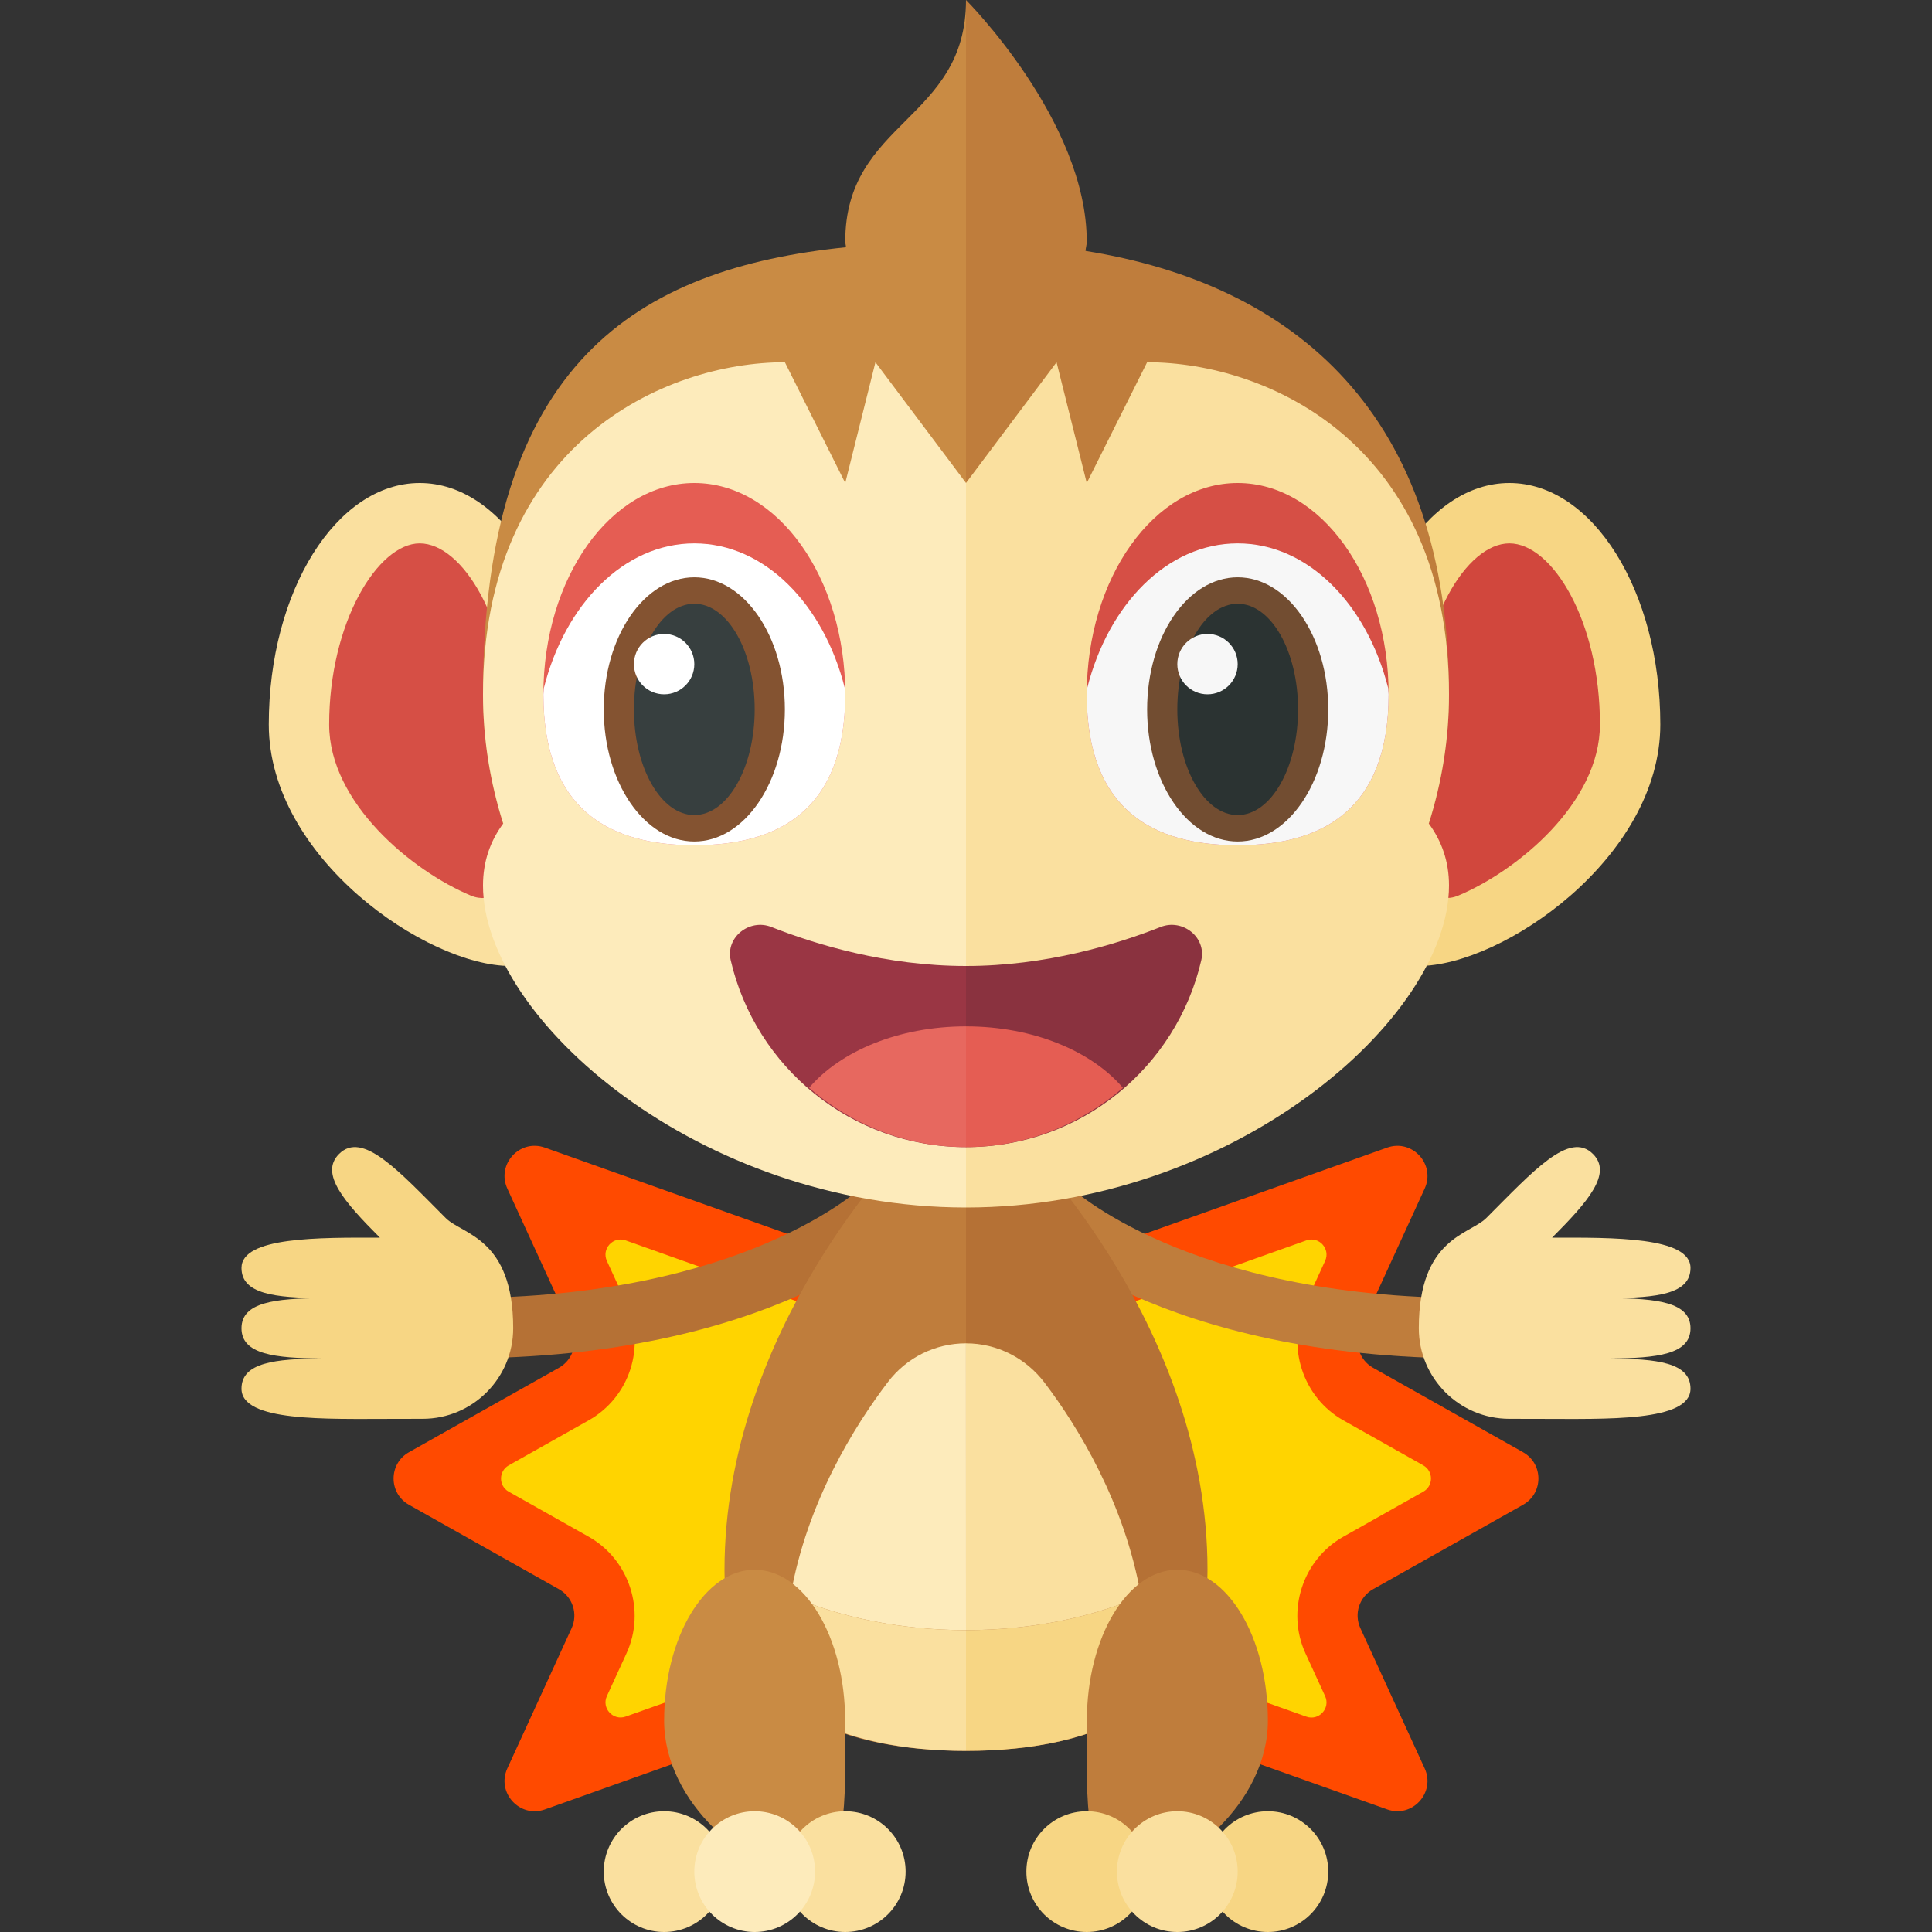 <?xml version="1.0" encoding="utf-8"?>
<!-- Generator: Adobe Illustrator 23.0.0, SVG Export Plug-In . SVG Version: 6.00 Build 0)  -->
<svg version="1.1" xmlns="http://www.w3.org/2000/svg" xmlns:xlink="http://www.w3.org/1999/xlink" x="0px" y="0px" width="32px"
	 height="32px" viewBox="0 0 32 32" enable-background="new 0 0 32 32" xml:space="preserve">
<rect x="0" y="0" width="32" height="32" fill="#333333" stroke="none"/>
<g id="labels">
</g>
<g id="icons">
	<g>
		<g>
			<path fill="#FF4A00" d="M8.403,29.29l1.065-2.323c0.108-0.236,0.017-0.516-0.209-0.644l-2.485-1.399
				c-0.34-0.191-0.34-0.68,0-0.871l2.485-1.399c0.227-0.128,0.318-0.408,0.209-0.644l-1.065-2.323
				c-0.184-0.402,0.206-0.828,0.622-0.679L16,21.489l6.975-2.481c0.417-0.148,0.806,0.277,0.622,0.679l-1.065,2.323
				c-0.108,0.236-0.017,0.516,0.209,0.644l2.485,1.399c0.34,0.191,0.34,0.68,0,0.871l-2.485,1.399
				c-0.227,0.128-0.318,0.408-0.209,0.644l1.065,2.323c0.184,0.402-0.206,0.828-0.622,0.679L16,27.489L9.025,29.97
				C8.609,30.118,8.219,29.692,8.403,29.29z"/>
			<path fill="#FFD400" d="M10.377,27.384c0.323-0.704,0.047-1.553-0.628-1.932l-1.323-0.745c-0.17-0.096-0.17-0.34,0-0.436
				l1.323-0.745c0.68-0.383,0.953-1.223,0.628-1.932l-0.325-0.709c-0.092-0.201,0.103-0.414,0.311-0.34L16,22.55l5.637-2.005
				c0.208-0.074,0.403,0.139,0.311,0.34l-0.325,0.709c-0.322,0.704-0.046,1.553,0.628,1.932l1.323,0.745
				c0.17,0.096,0.17,0.34,0,0.436l-1.323,0.745c-0.675,0.379-0.951,1.229-0.628,1.933l0.325,0.708
				c0.092,0.201-0.103,0.414-0.311,0.34L16,26.427l-5.637,2.005c-0.208,0.074-0.403-0.139-0.311-0.34L10.377,27.384z"/>
		</g>
		<path fill="#F7D684" d="M27.5,12c0,2.209-2.619,4-4,4s-1-1.791-1-4s1.119-4,2.5-4S27.5,9.791,27.5,12z"/>
		<path fill="#FAE09F" d="M4.452,12c0,2.209,2.619,4,4,4s1-1.791,1-4s-1.119-4-2.5-4S4.452,9.791,4.452,12z"/>
		<path fill="#D1473D" d="M24.151,14.835c-0.323,0.136-0.686-0.092-0.695-0.442C23.446,14.031,23.5,12.428,23.5,12
			c0-1.717,0.792-3,1.5-3s1.5,1.283,1.5,3C26.5,13.299,25.128,14.426,24.151,14.835z"/>
		<path fill="#D64F45" d="M8.496,14.393c-0.009,0.35-0.372,0.577-0.695,0.442C6.824,14.426,5.452,13.299,5.452,12
			c0-1.689,0.806-3,1.5-3c0.708,0,1.5,1.283,1.5,3C8.452,12.428,8.505,14.031,8.496,14.393z"/>
		<path fill="#B57135" d="M14.295,19.645L15,20.353c-0.087,0.088-2.206,2.146-7.354,2.146v-1
			C12.341,21.5,14.276,19.663,14.295,19.645z"/>
		<path fill="#BF7D3C" d="M17.705,19.645c0.019,0.019,1.954,1.855,6.648,1.855v1c-5.148,0-7.266-2.059-7.354-2.146L17.705,19.645z"
			/>
		<path fill="#BF7D3C" d="M16,19h-1c0,0-3,3-3,7c0,2.209,1.791,3,4,3V19z"/>
		<path fill="#B57135" d="M16,19v10c2.209,0,4-0.791,4-3c0-4-3-7-3-7H16z"/>
		<path fill="#C98B44" d="M16,0c0,2-2,2-2,4c0,0.036,0.011,0.06,0.012,0.095C10.558,4.449,8,6.011,8,11.5c0,4.142,3.582,7.5,8,7.5V0
			z"/>
		<path fill="#BF7D3C" d="M24,11.5c0-4.648-2.561-6.79-6.02-7.344C17.983,4.1,18,4.059,18,4c0-2-2-4-2-4v19
			C20.418,19,24,15.642,24,11.5z"/>
		<path fill="#FDEBBB" d="M14.5,6L14,8l-1-2c-2,0-5,1.358-5,5.5c0,0.744,0.12,1.461,0.335,2.14C8.12,13.931,8,14.27,8,14.667
			C8,16.876,11.582,20,16,20V8L14.5,6z"/>
		<path fill="#FAE09F" d="M24,11.5C24,7.358,21,6,19,6l-1,2l-0.5-2L16,8v12c4.418,0,8-3.124,8-5.333c0-0.397-0.12-0.735-0.335-1.027
			C23.88,12.961,24,12.244,24,11.5z"/>
		<path fill="#9A3644" d="M16,16c-1.322,0-2.495-0.358-3.223-0.646c-0.364-0.144-0.762,0.17-0.674,0.551
			C12.513,17.678,14.102,19,16,19V16z"/>
		<path fill="#8A323F" d="M19.223,15.354C18.495,15.642,17.322,16,16,16v3c1.898,0,3.487-1.322,3.897-3.095
			C19.985,15.524,19.587,15.21,19.223,15.354z"/>
		<path fill="#D64F45" d="M23,11.5c0,1.933-1.119,2.5-2.5,2.5S18,13.433,18,11.5S19.119,8,20.5,8S23,9.567,23,11.5z"/>
		<path fill="#F7F7F7" d="M22.993,11.399C22.643,10.009,21.666,9,20.5,9s-2.143,1.009-2.493,2.399C18.007,11.433,18,11.465,18,11.5
			c0,1.933,1.119,2.5,2.5,2.5s2.5-0.567,2.5-2.5C23,11.465,22.993,11.433,22.993,11.399z"/>
		<ellipse fill="#724D31" cx="20.5" cy="11.75" rx="1.5" ry="2.188"/>
		<ellipse fill="#2B3332" cx="20.5" cy="11.75" rx="1" ry="1.75"/>
		<circle fill="#F7F7F7" cx="20" cy="11" r="0.5"/>
		<path fill="#E55D53" d="M14,11.5c0,1.933-1.119,2.5-2.5,2.5S9,13.433,9,11.5S10.119,8,11.5,8S14,9.567,14,11.5z"/>
		<path fill="#FFFFFF" d="M13.993,11.399C13.643,10.009,12.666,9,11.5,9s-2.143,1.009-2.493,2.399C9.007,11.433,9,11.465,9,11.5
			c0,1.933,1.119,2.5,2.5,2.5s2.5-0.567,2.5-2.5C14,11.465,13.993,11.433,13.993,11.399z"/>
		<ellipse fill="#845331" cx="11.5" cy="11.75" rx="1.5" ry="2.188"/>
		<ellipse fill="#373F3F" cx="11.5" cy="11.75" rx="1" ry="1.75"/>
		<circle fill="#FFFFFF" cx="11" cy="11" r="0.5"/>
		<path fill="#FAE09F" d="M23.5,22c0,0.828,0.672,1.5,1.5,1.5c0.085,0,0.023,0.001,0.5,0.001c1.105,0,2.5,0.052,2.5-0.5
			c0-0.434-0.556-0.494-1.328-0.5c0.772-0.006,1.328-0.066,1.328-0.5c0-0.434-0.556-0.494-1.328-0.5
			c0.772-0.006,1.328-0.066,1.328-0.5c0-0.517-1.287-0.504-2.293-0.501c0.593-0.595,1.002-1.062,0.678-1.386
			c-0.391-0.391-0.987,0.28-1.768,1.061C24.342,20.451,23.5,20.5,23.5,22z"/>
		<path fill="#F7D684" d="M8.5,22c0,0.828-0.672,1.5-1.5,1.5c-0.085,0-0.023,0.001-0.5,0.001c-1.105,0-2.5,0.052-2.5-0.5
			c0-0.434,0.556-0.494,1.328-0.5C4.556,22.495,4,22.435,4,22.001c0-0.434,0.556-0.494,1.328-0.5C4.556,21.495,4,21.435,4,21.001
			c0-0.517,1.287-0.504,2.293-0.501c-0.593-0.595-1.002-1.062-0.678-1.386c0.391-0.391,0.987,0.28,1.768,1.061
			C7.658,20.451,8.5,20.5,8.5,22z"/>
		<path fill="#E7685F" d="M16,17c-1.119,0-2.083,0.413-2.599,1.018C14.102,18.622,15.003,19,16,19V17z"/>
		<path fill="#E55D53" d="M18.599,18.018C18.083,17.413,17.119,17,16,17v2C16.997,19,17.898,18.622,18.599,18.018z"/>
		<path fill="#F7D684" d="M16,27v2c1.117,0,2.124-0.204,2.85-0.69c0.088-0.239,0.15-0.5,0.15-0.81c0-0.368-0.043-0.72-0.102-1.063
			C18.079,26.788,17.083,27,16,27z"/>
		<path fill="#FAE09F" d="M17.302,22.903c-0.31-0.409-0.787-0.653-1.301-0.653H16V27c1.083,0,2.079-0.212,2.898-0.563
			C18.629,24.888,17.848,23.622,17.302,22.903z"/>
		<path fill="#FDEBBB" d="M15.999,22.25c-0.509,0-0.984,0.236-1.292,0.641c-0.546,0.717-1.343,1.984-1.613,3.542
			C13.914,26.786,14.913,27,16,27L15.999,22.25L15.999,22.25z"/>
		<path fill="#FAE09F" d="M13.013,27.109c-0.03,0.466,0.087,0.906,0.3,1.292C14.024,28.816,14.961,29,16,29v-2
			c-1.087,0-2.086-0.214-2.906-0.567C13.055,26.653,13.028,26.878,13.013,27.109z"/>
		<path fill="#C98B44" d="M13.998,28.5c0,1.381,0.078,2.5-0.75,2.5S11,29.881,11,28.5s0.671-2.5,1.499-2.5
			C13.327,26,13.998,27.119,13.998,28.5z"/>
		<path fill="#BF7D3C" d="M18.002,28.5c0,1.381-0.078,2.5,0.75,2.5S21,29.881,21,28.5S20.329,26,19.501,26
			S18.002,27.119,18.002,28.5z"/>
		<g>
			<circle fill="#FAE09F" cx="14" cy="31" r="1"/>
			<circle fill="#FAE09F" cx="11" cy="31" r="1"/>
			<circle fill="#FDEBBB" cx="12.5" cy="31" r="1"/>
		</g>
		<g>
			<circle fill="#F7D684" cx="21" cy="31" r="1"/>
			<circle fill="#F7D684" cx="18" cy="31" r="1"/>
			<circle fill="#FAE09F" cx="19.5" cy="31" r="1"/>
		</g>
	</g>
</g>
</svg>
